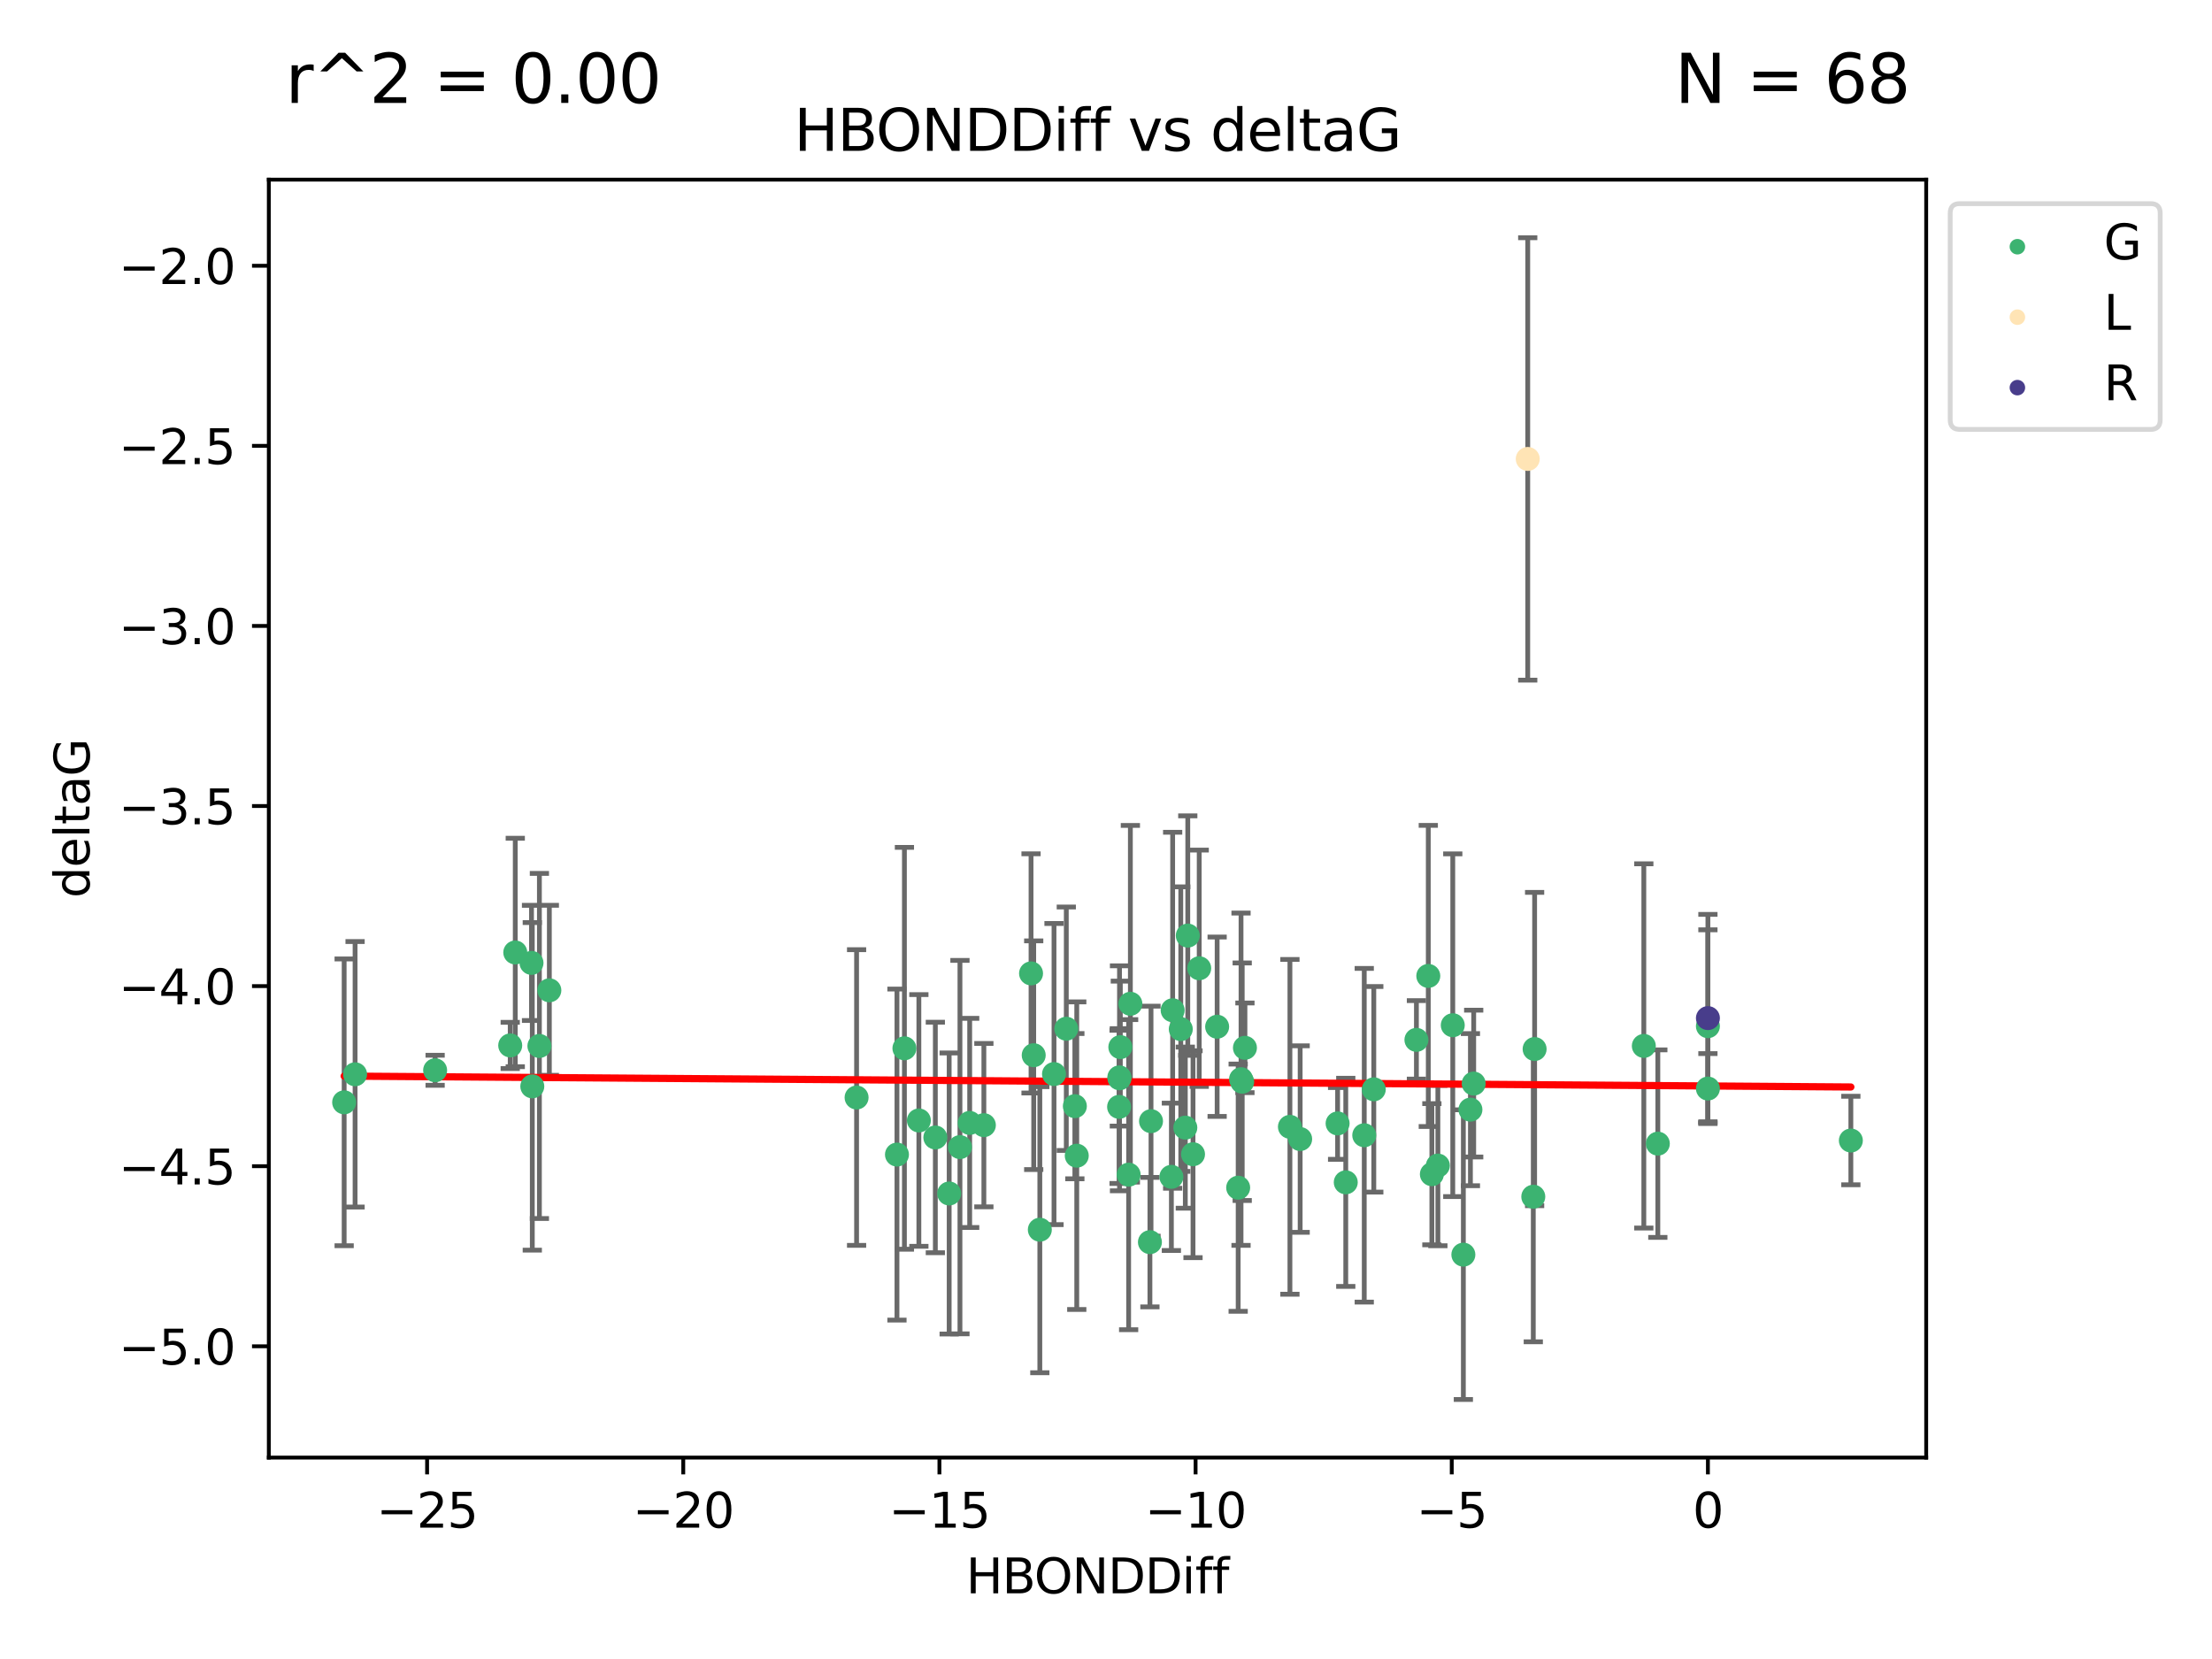 <?xml version="1.0" encoding="utf-8" standalone="no"?>
<!DOCTYPE svg PUBLIC "-//W3C//DTD SVG 1.1//EN"
  "http://www.w3.org/Graphics/SVG/1.1/DTD/svg11.dtd">
<svg xmlns:xlink="http://www.w3.org/1999/xlink" width="460.8pt" height="345.6pt" viewBox="0 0 460.8 345.6" xmlns="http://www.w3.org/2000/svg" version="1.1">
 <defs>
  <style type="text/css">*{stroke-linejoin: round; stroke-linecap: butt}</style>
 </defs>
 <g id="figure_1">
  <g id="patch_1">
   <path d="M 0 345.6 
L 460.8 345.6 
L 460.8 0 
L 0 0 
z
" style="fill: #ffffff"/>
  </g>
  <g id="axes_1">
   <g id="patch_2">
    <path d="M 56 303.64 
L 401.26 303.64 
L 401.26 37.422 
L 56 37.422 
z
" style="fill: #ffffff"/>
   </g>
   <g id="PathCollection_1">
    <defs>
     <path id="mb704297f37" d="M 0 1.118 
C 0.297 1.118 0.581 1 0.791 0.791 
C 1 0.581 1.118 0.297 1.118 0 
C 1.118 -0.297 1 -0.581 0.791 -0.791 
C 0.581 -1 0.297 -1.118 0 -1.118 
C -0.297 -1.118 -0.581 -1 -0.791 -0.791 
C -1 -0.581 -1.118 -0.297 -1.118 0 
C -1.118 0.297 -1 0.581 -0.791 0.791 
C -0.581 1 -0.297 1.118 0 1.118 
z
" style="stroke: #3cb371"/>
    </defs>
    <g clip-path="url(#pb5d6fe8618)">
     <use xlink:href="#mb704297f37" x="355.789" y="226.766" style="fill: #3cb371; stroke: #3cb371"/>
     <use xlink:href="#mb704297f37" x="197.73" y="248.628" style="fill: #3cb371; stroke: #3cb371"/>
     <use xlink:href="#mb704297f37" x="194.849" y="236.957" style="fill: #3cb371; stroke: #3cb371"/>
     <use xlink:href="#mb704297f37" x="385.566" y="237.592" style="fill: #3cb371; stroke: #3cb371"/>
     <use xlink:href="#mb704297f37" x="298.284" y="244.61" style="fill: #3cb371; stroke: #3cb371"/>
     <use xlink:href="#mb704297f37" x="186.854" y="240.519" style="fill: #3cb371; stroke: #3cb371"/>
     <use xlink:href="#mb704297f37" x="73.97" y="223.795" style="fill: #3cb371; stroke: #3cb371"/>
     <use xlink:href="#mb704297f37" x="286.186" y="226.925" style="fill: #3cb371; stroke: #3cb371"/>
     <use xlink:href="#mb704297f37" x="178.442" y="228.633" style="fill: #3cb371; stroke: #3cb371"/>
     <use xlink:href="#mb704297f37" x="106.288" y="217.783" style="fill: #3cb371; stroke: #3cb371"/>
     <use xlink:href="#mb704297f37" x="235.117" y="244.704" style="fill: #3cb371; stroke: #3cb371"/>
     <use xlink:href="#mb704297f37" x="215.341" y="219.822" style="fill: #3cb371; stroke: #3cb371"/>
     <use xlink:href="#mb704297f37" x="112.367" y="217.895" style="fill: #3cb371; stroke: #3cb371"/>
     <use xlink:href="#mb704297f37" x="302.639" y="213.572" style="fill: #3cb371; stroke: #3cb371"/>
     <use xlink:href="#mb704297f37" x="233.128" y="230.583" style="fill: #3cb371; stroke: #3cb371"/>
     <use xlink:href="#mb704297f37" x="202.004" y="233.925" style="fill: #3cb371; stroke: #3cb371"/>
     <use xlink:href="#mb704297f37" x="304.845" y="261.366" style="fill: #3cb371; stroke: #3cb371"/>
     <use xlink:href="#mb704297f37" x="233.18" y="224.434" style="fill: #3cb371; stroke: #3cb371"/>
     <use xlink:href="#mb704297f37" x="239.778" y="233.559" style="fill: #3cb371; stroke: #3cb371"/>
     <use xlink:href="#mb704297f37" x="257.934" y="247.416" style="fill: #3cb371; stroke: #3cb371"/>
     <use xlink:href="#mb704297f37" x="110.887" y="226.308" style="fill: #3cb371; stroke: #3cb371"/>
     <use xlink:href="#mb704297f37" x="258.529" y="224.819" style="fill: #3cb371; stroke: #3cb371"/>
     <use xlink:href="#mb704297f37" x="90.645" y="222.955" style="fill: #3cb371; stroke: #3cb371"/>
     <use xlink:href="#mb704297f37" x="280.347" y="246.302" style="fill: #3cb371; stroke: #3cb371"/>
     <use xlink:href="#mb704297f37" x="71.694" y="229.635" style="fill: #3cb371; stroke: #3cb371"/>
     <use xlink:href="#mb704297f37" x="216.615" y="256.169" style="fill: #3cb371; stroke: #3cb371"/>
     <use xlink:href="#mb704297f37" x="224.309" y="240.752" style="fill: #3cb371; stroke: #3cb371"/>
     <use xlink:href="#mb704297f37" x="199.976" y="238.963" style="fill: #3cb371; stroke: #3cb371"/>
     <use xlink:href="#mb704297f37" x="191.418" y="233.412" style="fill: #3cb371; stroke: #3cb371"/>
     <use xlink:href="#mb704297f37" x="278.648" y="234.031" style="fill: #3cb371; stroke: #3cb371"/>
     <use xlink:href="#mb704297f37" x="299.536" y="242.811" style="fill: #3cb371; stroke: #3cb371"/>
     <use xlink:href="#mb704297f37" x="235.478" y="209.106" style="fill: #3cb371; stroke: #3cb371"/>
     <use xlink:href="#mb704297f37" x="233.385" y="218.131" style="fill: #3cb371; stroke: #3cb371"/>
     <use xlink:href="#mb704297f37" x="204.958" y="234.391" style="fill: #3cb371; stroke: #3cb371"/>
     <use xlink:href="#mb704297f37" x="306.315" y="231.159" style="fill: #3cb371; stroke: #3cb371"/>
     <use xlink:href="#mb704297f37" x="284.199" y="236.494" style="fill: #3cb371; stroke: #3cb371"/>
     <use xlink:href="#mb704297f37" x="258.775" y="225.342" style="fill: #3cb371; stroke: #3cb371"/>
     <use xlink:href="#mb704297f37" x="222.129" y="214.303" style="fill: #3cb371; stroke: #3cb371"/>
     <use xlink:href="#mb704297f37" x="110.723" y="200.591" style="fill: #3cb371; stroke: #3cb371"/>
     <use xlink:href="#mb704297f37" x="248.527" y="240.447" style="fill: #3cb371; stroke: #3cb371"/>
     <use xlink:href="#mb704297f37" x="244.021" y="245.154" style="fill: #3cb371; stroke: #3cb371"/>
     <use xlink:href="#mb704297f37" x="214.785" y="202.778" style="fill: #3cb371; stroke: #3cb371"/>
     <use xlink:href="#mb704297f37" x="270.846" y="237.284" style="fill: #3cb371; stroke: #3cb371"/>
     <use xlink:href="#mb704297f37" x="259.344" y="218.278" style="fill: #3cb371; stroke: #3cb371"/>
     <use xlink:href="#mb704297f37" x="245.978" y="214.383" style="fill: #3cb371; stroke: #3cb371"/>
     <use xlink:href="#mb704297f37" x="233.214" y="224.63" style="fill: #3cb371; stroke: #3cb371"/>
     <use xlink:href="#mb704297f37" x="319.413" y="249.293" style="fill: #3cb371; stroke: #3cb371"/>
     <use xlink:href="#mb704297f37" x="268.714" y="234.741" style="fill: #3cb371; stroke: #3cb371"/>
     <use xlink:href="#mb704297f37" x="114.44" y="206.3" style="fill: #3cb371; stroke: #3cb371"/>
     <use xlink:href="#mb704297f37" x="295.067" y="216.621" style="fill: #3cb371; stroke: #3cb371"/>
     <use xlink:href="#mb704297f37" x="223.912" y="230.433" style="fill: #3cb371; stroke: #3cb371"/>
     <use xlink:href="#mb704297f37" x="246.924" y="234.907" style="fill: #3cb371; stroke: #3cb371"/>
     <use xlink:href="#mb704297f37" x="345.357" y="238.242" style="fill: #3cb371; stroke: #3cb371"/>
     <use xlink:href="#mb704297f37" x="306.998" y="225.731" style="fill: #3cb371; stroke: #3cb371"/>
     <use xlink:href="#mb704297f37" x="219.569" y="223.747" style="fill: #3cb371; stroke: #3cb371"/>
     <use xlink:href="#mb704297f37" x="249.818" y="201.706" style="fill: #3cb371; stroke: #3cb371"/>
     <use xlink:href="#mb704297f37" x="355.789" y="213.774" style="fill: #3cb371; stroke: #3cb371"/>
     <use xlink:href="#mb704297f37" x="253.552" y="213.886" style="fill: #3cb371; stroke: #3cb371"/>
     <use xlink:href="#mb704297f37" x="247.436" y="194.9" style="fill: #3cb371; stroke: #3cb371"/>
     <use xlink:href="#mb704297f37" x="342.438" y="217.886" style="fill: #3cb371; stroke: #3cb371"/>
     <use xlink:href="#mb704297f37" x="107.34" y="198.418" style="fill: #3cb371; stroke: #3cb371"/>
     <use xlink:href="#mb704297f37" x="244.285" y="210.456" style="fill: #3cb371; stroke: #3cb371"/>
     <use xlink:href="#mb704297f37" x="319.689" y="218.532" style="fill: #3cb371; stroke: #3cb371"/>
     <use xlink:href="#mb704297f37" x="188.407" y="218.382" style="fill: #3cb371; stroke: #3cb371"/>
     <use xlink:href="#mb704297f37" x="239.549" y="258.762" style="fill: #3cb371; stroke: #3cb371"/>
     <use xlink:href="#mb704297f37" x="297.539" y="203.303" style="fill: #3cb371; stroke: #3cb371"/>
    </g>
   </g>
   <g id="PathCollection_2">
    <defs>
     <path id="m781f6ff176" d="M 0 1.118 
C 0.297 1.118 0.581 1 0.791 0.791 
C 1 0.581 1.118 0.297 1.118 0 
C 1.118 -0.297 1 -0.581 0.791 -0.791 
C 0.581 -1 0.297 -1.118 0 -1.118 
C -0.297 -1.118 -0.581 -1 -0.791 -0.791 
C -1 -0.581 -1.118 -0.297 -1.118 0 
C -1.118 0.297 -1 0.581 -0.791 0.791 
C -0.581 1 -0.297 1.118 0 1.118 
z
" style="stroke: #ffe4b5"/>
    </defs>
    <g clip-path="url(#pb5d6fe8618)">
     <use xlink:href="#m781f6ff176" x="318.256" y="95.604" style="fill: #ffe4b5; stroke: #ffe4b5"/>
    </g>
   </g>
   <g id="PathCollection_3">
    <defs>
     <path id="m81991b72e1" d="M 0 1.118 
C 0.297 1.118 0.581 1 0.791 0.791 
C 1 0.581 1.118 0.297 1.118 0 
C 1.118 -0.297 1 -0.581 0.791 -0.791 
C 0.581 -1 0.297 -1.118 0 -1.118 
C -0.297 -1.118 -0.581 -1 -0.791 -0.791 
C -1 -0.581 -1.118 -0.297 -1.118 0 
C -1.118 0.297 -1 0.581 -0.791 0.791 
C -0.581 1 -0.297 1.118 0 1.118 
z
" style="stroke: #483d8b"/>
    </defs>
    <g clip-path="url(#pb5d6fe8618)">
     <use xlink:href="#m81991b72e1" x="355.789" y="212.087" style="fill: #483d8b; stroke: #483d8b"/>
    </g>
   </g>
   <g id="matplotlib.axis_1">
    <g id="xtick_1">
     <g id="line2d_1">
      <defs>
       <path id="m3fe8f977a1" d="M 0 0 
L 0 3.5 
" style="stroke: #000000; stroke-width: 0.8"/>
      </defs>
      <g>
       <use xlink:href="#m3fe8f977a1" x="88.972" y="303.64" style="stroke: #000000; stroke-width: 0.8"/>
      </g>
     </g>
     <g id="text_1">
      <!-- −25 -->
      <g transform="translate(78.419 318.238)scale(0.1 -0.1)">
       <defs>
        <path id="DejaVuSans-2212" d="M 678 2272 
L 4684 2272 
L 4684 1741 
L 678 1741 
L 678 2272 
z
" transform="scale(0.016)"/>
        <path id="DejaVuSans-32" d="M 1228 531 
L 3431 531 
L 3431 0 
L 469 0 
L 469 531 
Q 828 903 1448 1529 
Q 2069 2156 2228 2338 
Q 2531 2678 2651 2914 
Q 2772 3150 2772 3378 
Q 2772 3750 2511 3984 
Q 2250 4219 1831 4219 
Q 1534 4219 1204 4116 
Q 875 4013 500 3803 
L 500 4441 
Q 881 4594 1212 4672 
Q 1544 4750 1819 4750 
Q 2544 4750 2975 4387 
Q 3406 4025 3406 3419 
Q 3406 3131 3298 2873 
Q 3191 2616 2906 2266 
Q 2828 2175 2409 1742 
Q 1991 1309 1228 531 
z
" transform="scale(0.016)"/>
        <path id="DejaVuSans-35" d="M 691 4666 
L 3169 4666 
L 3169 4134 
L 1269 4134 
L 1269 2991 
Q 1406 3038 1543 3061 
Q 1681 3084 1819 3084 
Q 2600 3084 3056 2656 
Q 3513 2228 3513 1497 
Q 3513 744 3044 326 
Q 2575 -91 1722 -91 
Q 1428 -91 1123 -41 
Q 819 9 494 109 
L 494 744 
Q 775 591 1075 516 
Q 1375 441 1709 441 
Q 2250 441 2565 725 
Q 2881 1009 2881 1497 
Q 2881 1984 2565 2268 
Q 2250 2553 1709 2553 
Q 1456 2553 1204 2497 
Q 953 2441 691 2322 
L 691 4666 
z
" transform="scale(0.016)"/>
       </defs>
       <use xlink:href="#DejaVuSans-2212"/>
       <use xlink:href="#DejaVuSans-32" x="83.789"/>
       <use xlink:href="#DejaVuSans-35" x="147.412"/>
      </g>
     </g>
    </g>
    <g id="xtick_2">
     <g id="line2d_2">
      <g>
       <use xlink:href="#m3fe8f977a1" x="142.335" y="303.64" style="stroke: #000000; stroke-width: 0.8"/>
      </g>
     </g>
     <g id="text_2">
      <!-- −20 -->
      <g transform="translate(131.783 318.238)scale(0.1 -0.1)">
       <defs>
        <path id="DejaVuSans-30" d="M 2034 4250 
Q 1547 4250 1301 3770 
Q 1056 3291 1056 2328 
Q 1056 1369 1301 889 
Q 1547 409 2034 409 
Q 2525 409 2770 889 
Q 3016 1369 3016 2328 
Q 3016 3291 2770 3770 
Q 2525 4250 2034 4250 
z
M 2034 4750 
Q 2819 4750 3233 4129 
Q 3647 3509 3647 2328 
Q 3647 1150 3233 529 
Q 2819 -91 2034 -91 
Q 1250 -91 836 529 
Q 422 1150 422 2328 
Q 422 3509 836 4129 
Q 1250 4750 2034 4750 
z
" transform="scale(0.016)"/>
       </defs>
       <use xlink:href="#DejaVuSans-2212"/>
       <use xlink:href="#DejaVuSans-32" x="83.789"/>
       <use xlink:href="#DejaVuSans-30" x="147.412"/>
      </g>
     </g>
    </g>
    <g id="xtick_3">
     <g id="line2d_3">
      <g>
       <use xlink:href="#m3fe8f977a1" x="195.699" y="303.64" style="stroke: #000000; stroke-width: 0.8"/>
      </g>
     </g>
     <g id="text_3">
      <!-- −15 -->
      <g transform="translate(185.146 318.238)scale(0.1 -0.1)">
       <defs>
        <path id="DejaVuSans-31" d="M 794 531 
L 1825 531 
L 1825 4091 
L 703 3866 
L 703 4441 
L 1819 4666 
L 2450 4666 
L 2450 531 
L 3481 531 
L 3481 0 
L 794 0 
L 794 531 
z
" transform="scale(0.016)"/>
       </defs>
       <use xlink:href="#DejaVuSans-2212"/>
       <use xlink:href="#DejaVuSans-31" x="83.789"/>
       <use xlink:href="#DejaVuSans-35" x="147.412"/>
      </g>
     </g>
    </g>
    <g id="xtick_4">
     <g id="line2d_4">
      <g>
       <use xlink:href="#m3fe8f977a1" x="249.062" y="303.64" style="stroke: #000000; stroke-width: 0.8"/>
      </g>
     </g>
     <g id="text_4">
      <!-- −10 -->
      <g transform="translate(238.51 318.238)scale(0.1 -0.1)">
       <use xlink:href="#DejaVuSans-2212"/>
       <use xlink:href="#DejaVuSans-31" x="83.789"/>
       <use xlink:href="#DejaVuSans-30" x="147.412"/>
      </g>
     </g>
    </g>
    <g id="xtick_5">
     <g id="line2d_5">
      <g>
       <use xlink:href="#m3fe8f977a1" x="302.426" y="303.64" style="stroke: #000000; stroke-width: 0.8"/>
      </g>
     </g>
     <g id="text_5">
      <!-- −5 -->
      <g transform="translate(295.055 318.238)scale(0.1 -0.1)">
       <use xlink:href="#DejaVuSans-2212"/>
       <use xlink:href="#DejaVuSans-35" x="83.789"/>
      </g>
     </g>
    </g>
    <g id="xtick_6">
     <g id="line2d_6">
      <g>
       <use xlink:href="#m3fe8f977a1" x="355.789" y="303.64" style="stroke: #000000; stroke-width: 0.8"/>
      </g>
     </g>
     <g id="text_6">
      <!-- 0 -->
      <g transform="translate(352.608 318.238)scale(0.1 -0.1)">
       <use xlink:href="#DejaVuSans-30"/>
      </g>
     </g>
    </g>
    <g id="text_7">
     <!-- HBONDDiff -->
     <g transform="translate(201.241 331.917)scale(0.1 -0.1)">
      <defs>
       <path id="DejaVuSans-48" d="M 628 4666 
L 1259 4666 
L 1259 2753 
L 3553 2753 
L 3553 4666 
L 4184 4666 
L 4184 0 
L 3553 0 
L 3553 2222 
L 1259 2222 
L 1259 0 
L 628 0 
L 628 4666 
z
" transform="scale(0.016)"/>
       <path id="DejaVuSans-42" d="M 1259 2228 
L 1259 519 
L 2272 519 
Q 2781 519 3026 730 
Q 3272 941 3272 1375 
Q 3272 1813 3026 2020 
Q 2781 2228 2272 2228 
L 1259 2228 
z
M 1259 4147 
L 1259 2741 
L 2194 2741 
Q 2656 2741 2882 2914 
Q 3109 3088 3109 3444 
Q 3109 3797 2882 3972 
Q 2656 4147 2194 4147 
L 1259 4147 
z
M 628 4666 
L 2241 4666 
Q 2963 4666 3353 4366 
Q 3744 4066 3744 3513 
Q 3744 3084 3544 2831 
Q 3344 2578 2956 2516 
Q 3422 2416 3680 2098 
Q 3938 1781 3938 1306 
Q 3938 681 3513 340 
Q 3088 0 2303 0 
L 628 0 
L 628 4666 
z
" transform="scale(0.016)"/>
       <path id="DejaVuSans-4f" d="M 2522 4238 
Q 1834 4238 1429 3725 
Q 1025 3213 1025 2328 
Q 1025 1447 1429 934 
Q 1834 422 2522 422 
Q 3209 422 3611 934 
Q 4013 1447 4013 2328 
Q 4013 3213 3611 3725 
Q 3209 4238 2522 4238 
z
M 2522 4750 
Q 3503 4750 4090 4092 
Q 4678 3434 4678 2328 
Q 4678 1225 4090 567 
Q 3503 -91 2522 -91 
Q 1538 -91 948 565 
Q 359 1222 359 2328 
Q 359 3434 948 4092 
Q 1538 4750 2522 4750 
z
" transform="scale(0.016)"/>
       <path id="DejaVuSans-4e" d="M 628 4666 
L 1478 4666 
L 3547 763 
L 3547 4666 
L 4159 4666 
L 4159 0 
L 3309 0 
L 1241 3903 
L 1241 0 
L 628 0 
L 628 4666 
z
" transform="scale(0.016)"/>
       <path id="DejaVuSans-44" d="M 1259 4147 
L 1259 519 
L 2022 519 
Q 2988 519 3436 956 
Q 3884 1394 3884 2338 
Q 3884 3275 3436 3711 
Q 2988 4147 2022 4147 
L 1259 4147 
z
M 628 4666 
L 1925 4666 
Q 3281 4666 3915 4102 
Q 4550 3538 4550 2338 
Q 4550 1131 3912 565 
Q 3275 0 1925 0 
L 628 0 
L 628 4666 
z
" transform="scale(0.016)"/>
       <path id="DejaVuSans-69" d="M 603 3500 
L 1178 3500 
L 1178 0 
L 603 0 
L 603 3500 
z
M 603 4863 
L 1178 4863 
L 1178 4134 
L 603 4134 
L 603 4863 
z
" transform="scale(0.016)"/>
       <path id="DejaVuSans-66" d="M 2375 4863 
L 2375 4384 
L 1825 4384 
Q 1516 4384 1395 4259 
Q 1275 4134 1275 3809 
L 1275 3500 
L 2222 3500 
L 2222 3053 
L 1275 3053 
L 1275 0 
L 697 0 
L 697 3053 
L 147 3053 
L 147 3500 
L 697 3500 
L 697 3744 
Q 697 4328 969 4595 
Q 1241 4863 1831 4863 
L 2375 4863 
z
" transform="scale(0.016)"/>
      </defs>
      <use xlink:href="#DejaVuSans-48"/>
      <use xlink:href="#DejaVuSans-42" x="75.195"/>
      <use xlink:href="#DejaVuSans-4f" x="142.049"/>
      <use xlink:href="#DejaVuSans-4e" x="220.76"/>
      <use xlink:href="#DejaVuSans-44" x="295.564"/>
      <use xlink:href="#DejaVuSans-44" x="372.566"/>
      <use xlink:href="#DejaVuSans-69" x="449.568"/>
      <use xlink:href="#DejaVuSans-66" x="477.352"/>
      <use xlink:href="#DejaVuSans-66" x="512.557"/>
     </g>
    </g>
   </g>
   <g id="matplotlib.axis_2">
    <g id="ytick_1">
     <g id="line2d_7">
      <defs>
       <path id="ma96cbedab0" d="M 0 0 
L -3.5 0 
" style="stroke: #000000; stroke-width: 0.8"/>
      </defs>
      <g>
       <use xlink:href="#ma96cbedab0" x="56" y="280.453" style="stroke: #000000; stroke-width: 0.8"/>
      </g>
     </g>
     <g id="text_8">
      <!-- −5.0 -->
      <g transform="translate(24.717 284.252)scale(0.1 -0.1)">
       <defs>
        <path id="DejaVuSans-2e" d="M 684 794 
L 1344 794 
L 1344 0 
L 684 0 
L 684 794 
z
" transform="scale(0.016)"/>
       </defs>
       <use xlink:href="#DejaVuSans-2212"/>
       <use xlink:href="#DejaVuSans-35" x="83.789"/>
       <use xlink:href="#DejaVuSans-2e" x="147.412"/>
       <use xlink:href="#DejaVuSans-30" x="179.199"/>
      </g>
     </g>
    </g>
    <g id="ytick_2">
     <g id="line2d_8">
      <g>
       <use xlink:href="#ma96cbedab0" x="56" y="242.938" style="stroke: #000000; stroke-width: 0.8"/>
      </g>
     </g>
     <g id="text_9">
      <!-- −4.5 -->
      <g transform="translate(24.717 246.737)scale(0.1 -0.1)">
       <defs>
        <path id="DejaVuSans-34" d="M 2419 4116 
L 825 1625 
L 2419 1625 
L 2419 4116 
z
M 2253 4666 
L 3047 4666 
L 3047 1625 
L 3713 1625 
L 3713 1100 
L 3047 1100 
L 3047 0 
L 2419 0 
L 2419 1100 
L 313 1100 
L 313 1709 
L 2253 4666 
z
" transform="scale(0.016)"/>
       </defs>
       <use xlink:href="#DejaVuSans-2212"/>
       <use xlink:href="#DejaVuSans-34" x="83.789"/>
       <use xlink:href="#DejaVuSans-2e" x="147.412"/>
       <use xlink:href="#DejaVuSans-35" x="179.199"/>
      </g>
     </g>
    </g>
    <g id="ytick_3">
     <g id="line2d_9">
      <g>
       <use xlink:href="#ma96cbedab0" x="56" y="205.423" style="stroke: #000000; stroke-width: 0.8"/>
      </g>
     </g>
     <g id="text_10">
      <!-- −4.0 -->
      <g transform="translate(24.717 209.222)scale(0.1 -0.1)">
       <use xlink:href="#DejaVuSans-2212"/>
       <use xlink:href="#DejaVuSans-34" x="83.789"/>
       <use xlink:href="#DejaVuSans-2e" x="147.412"/>
       <use xlink:href="#DejaVuSans-30" x="179.199"/>
      </g>
     </g>
    </g>
    <g id="ytick_4">
     <g id="line2d_10">
      <g>
       <use xlink:href="#ma96cbedab0" x="56" y="167.908" style="stroke: #000000; stroke-width: 0.8"/>
      </g>
     </g>
     <g id="text_11">
      <!-- −3.5 -->
      <g transform="translate(24.717 171.707)scale(0.1 -0.1)">
       <defs>
        <path id="DejaVuSans-33" d="M 2597 2516 
Q 3050 2419 3304 2112 
Q 3559 1806 3559 1356 
Q 3559 666 3084 287 
Q 2609 -91 1734 -91 
Q 1441 -91 1130 -33 
Q 819 25 488 141 
L 488 750 
Q 750 597 1062 519 
Q 1375 441 1716 441 
Q 2309 441 2620 675 
Q 2931 909 2931 1356 
Q 2931 1769 2642 2001 
Q 2353 2234 1838 2234 
L 1294 2234 
L 1294 2753 
L 1863 2753 
Q 2328 2753 2575 2939 
Q 2822 3125 2822 3475 
Q 2822 3834 2567 4026 
Q 2313 4219 1838 4219 
Q 1578 4219 1281 4162 
Q 984 4106 628 3988 
L 628 4550 
Q 988 4650 1302 4700 
Q 1616 4750 1894 4750 
Q 2613 4750 3031 4423 
Q 3450 4097 3450 3541 
Q 3450 3153 3228 2886 
Q 3006 2619 2597 2516 
z
" transform="scale(0.016)"/>
       </defs>
       <use xlink:href="#DejaVuSans-2212"/>
       <use xlink:href="#DejaVuSans-33" x="83.789"/>
       <use xlink:href="#DejaVuSans-2e" x="147.412"/>
       <use xlink:href="#DejaVuSans-35" x="179.199"/>
      </g>
     </g>
    </g>
    <g id="ytick_5">
     <g id="line2d_11">
      <g>
       <use xlink:href="#ma96cbedab0" x="56" y="130.393" style="stroke: #000000; stroke-width: 0.8"/>
      </g>
     </g>
     <g id="text_12">
      <!-- −3.0 -->
      <g transform="translate(24.717 134.192)scale(0.1 -0.1)">
       <use xlink:href="#DejaVuSans-2212"/>
       <use xlink:href="#DejaVuSans-33" x="83.789"/>
       <use xlink:href="#DejaVuSans-2e" x="147.412"/>
       <use xlink:href="#DejaVuSans-30" x="179.199"/>
      </g>
     </g>
    </g>
    <g id="ytick_6">
     <g id="line2d_12">
      <g>
       <use xlink:href="#ma96cbedab0" x="56" y="92.878" style="stroke: #000000; stroke-width: 0.8"/>
      </g>
     </g>
     <g id="text_13">
      <!-- −2.5 -->
      <g transform="translate(24.717 96.677)scale(0.1 -0.1)">
       <use xlink:href="#DejaVuSans-2212"/>
       <use xlink:href="#DejaVuSans-32" x="83.789"/>
       <use xlink:href="#DejaVuSans-2e" x="147.412"/>
       <use xlink:href="#DejaVuSans-35" x="179.199"/>
      </g>
     </g>
    </g>
    <g id="ytick_7">
     <g id="line2d_13">
      <g>
       <use xlink:href="#ma96cbedab0" x="56" y="55.363" style="stroke: #000000; stroke-width: 0.8"/>
      </g>
     </g>
     <g id="text_14">
      <!-- −2.0 -->
      <g transform="translate(24.717 59.162)scale(0.1 -0.1)">
       <use xlink:href="#DejaVuSans-2212"/>
       <use xlink:href="#DejaVuSans-32" x="83.789"/>
       <use xlink:href="#DejaVuSans-2e" x="147.412"/>
       <use xlink:href="#DejaVuSans-30" x="179.199"/>
      </g>
     </g>
    </g>
    <g id="text_15">
     <!-- deltaG -->
     <g transform="translate(18.637 187.069)rotate(-90)scale(0.1 -0.1)">
      <defs>
       <path id="DejaVuSans-64" d="M 2906 2969 
L 2906 4863 
L 3481 4863 
L 3481 0 
L 2906 0 
L 2906 525 
Q 2725 213 2448 61 
Q 2172 -91 1784 -91 
Q 1150 -91 751 415 
Q 353 922 353 1747 
Q 353 2572 751 3078 
Q 1150 3584 1784 3584 
Q 2172 3584 2448 3432 
Q 2725 3281 2906 2969 
z
M 947 1747 
Q 947 1113 1208 752 
Q 1469 391 1925 391 
Q 2381 391 2643 752 
Q 2906 1113 2906 1747 
Q 2906 2381 2643 2742 
Q 2381 3103 1925 3103 
Q 1469 3103 1208 2742 
Q 947 2381 947 1747 
z
" transform="scale(0.016)"/>
       <path id="DejaVuSans-65" d="M 3597 1894 
L 3597 1613 
L 953 1613 
Q 991 1019 1311 708 
Q 1631 397 2203 397 
Q 2534 397 2845 478 
Q 3156 559 3463 722 
L 3463 178 
Q 3153 47 2828 -22 
Q 2503 -91 2169 -91 
Q 1331 -91 842 396 
Q 353 884 353 1716 
Q 353 2575 817 3079 
Q 1281 3584 2069 3584 
Q 2775 3584 3186 3129 
Q 3597 2675 3597 1894 
z
M 3022 2063 
Q 3016 2534 2758 2815 
Q 2500 3097 2075 3097 
Q 1594 3097 1305 2825 
Q 1016 2553 972 2059 
L 3022 2063 
z
" transform="scale(0.016)"/>
       <path id="DejaVuSans-6c" d="M 603 4863 
L 1178 4863 
L 1178 0 
L 603 0 
L 603 4863 
z
" transform="scale(0.016)"/>
       <path id="DejaVuSans-74" d="M 1172 4494 
L 1172 3500 
L 2356 3500 
L 2356 3053 
L 1172 3053 
L 1172 1153 
Q 1172 725 1289 603 
Q 1406 481 1766 481 
L 2356 481 
L 2356 0 
L 1766 0 
Q 1100 0 847 248 
Q 594 497 594 1153 
L 594 3053 
L 172 3053 
L 172 3500 
L 594 3500 
L 594 4494 
L 1172 4494 
z
" transform="scale(0.016)"/>
       <path id="DejaVuSans-61" d="M 2194 1759 
Q 1497 1759 1228 1600 
Q 959 1441 959 1056 
Q 959 750 1161 570 
Q 1363 391 1709 391 
Q 2188 391 2477 730 
Q 2766 1069 2766 1631 
L 2766 1759 
L 2194 1759 
z
M 3341 1997 
L 3341 0 
L 2766 0 
L 2766 531 
Q 2569 213 2275 61 
Q 1981 -91 1556 -91 
Q 1019 -91 701 211 
Q 384 513 384 1019 
Q 384 1609 779 1909 
Q 1175 2209 1959 2209 
L 2766 2209 
L 2766 2266 
Q 2766 2663 2505 2880 
Q 2244 3097 1772 3097 
Q 1472 3097 1187 3025 
Q 903 2953 641 2809 
L 641 3341 
Q 956 3463 1253 3523 
Q 1550 3584 1831 3584 
Q 2591 3584 2966 3190 
Q 3341 2797 3341 1997 
z
" transform="scale(0.016)"/>
       <path id="DejaVuSans-47" d="M 3809 666 
L 3809 1919 
L 2778 1919 
L 2778 2438 
L 4434 2438 
L 4434 434 
Q 4069 175 3628 42 
Q 3188 -91 2688 -91 
Q 1594 -91 976 548 
Q 359 1188 359 2328 
Q 359 3472 976 4111 
Q 1594 4750 2688 4750 
Q 3144 4750 3555 4637 
Q 3966 4525 4313 4306 
L 4313 3634 
Q 3963 3931 3569 4081 
Q 3175 4231 2741 4231 
Q 1884 4231 1454 3753 
Q 1025 3275 1025 2328 
Q 1025 1384 1454 906 
Q 1884 428 2741 428 
Q 3075 428 3337 486 
Q 3600 544 3809 666 
z
" transform="scale(0.016)"/>
      </defs>
      <use xlink:href="#DejaVuSans-64"/>
      <use xlink:href="#DejaVuSans-65" x="63.477"/>
      <use xlink:href="#DejaVuSans-6c" x="125"/>
      <use xlink:href="#DejaVuSans-74" x="152.783"/>
      <use xlink:href="#DejaVuSans-61" x="191.992"/>
      <use xlink:href="#DejaVuSans-47" x="253.271"/>
     </g>
    </g>
   </g>
   <g id="LineCollection_1">
    <path d="M 355.789 234.049 
L 355.789 219.484 
" clip-path="url(#pb5d6fe8618)" style="fill: none; stroke: #696969"/>
    <path d="M 197.73 277.901 
L 197.73 219.354 
" clip-path="url(#pb5d6fe8618)" style="fill: none; stroke: #696969"/>
    <path d="M 194.849 260.969 
L 194.849 212.945 
" clip-path="url(#pb5d6fe8618)" style="fill: none; stroke: #696969"/>
    <path d="M 385.566 246.811 
L 385.566 228.373 
" clip-path="url(#pb5d6fe8618)" style="fill: none; stroke: #696969"/>
    <path d="M 298.284 259.319 
L 298.284 229.9 
" clip-path="url(#pb5d6fe8618)" style="fill: none; stroke: #696969"/>
    <path d="M 186.854 274.995 
L 186.854 206.043 
" clip-path="url(#pb5d6fe8618)" style="fill: none; stroke: #696969"/>
    <path d="M 73.97 251.45 
L 73.97 196.14 
" clip-path="url(#pb5d6fe8618)" style="fill: none; stroke: #696969"/>
    <path d="M 286.186 248.338 
L 286.186 205.512 
" clip-path="url(#pb5d6fe8618)" style="fill: none; stroke: #696969"/>
    <path d="M 178.442 259.431 
L 178.442 197.835 
" clip-path="url(#pb5d6fe8618)" style="fill: none; stroke: #696969"/>
    <path d="M 106.288 222.599 
L 106.288 212.966 
" clip-path="url(#pb5d6fe8618)" style="fill: none; stroke: #696969"/>
    <path d="M 235.117 277.004 
L 235.117 212.405 
" clip-path="url(#pb5d6fe8618)" style="fill: none; stroke: #696969"/>
    <path d="M 215.341 243.642 
L 215.341 196.002 
" clip-path="url(#pb5d6fe8618)" style="fill: none; stroke: #696969"/>
    <path d="M 112.367 253.84 
L 112.367 181.95 
" clip-path="url(#pb5d6fe8618)" style="fill: none; stroke: #696969"/>
    <path d="M 302.639 249.271 
L 302.639 177.874 
" clip-path="url(#pb5d6fe8618)" style="fill: none; stroke: #696969"/>
    <path d="M 233.128 246.535 
L 233.128 214.63 
" clip-path="url(#pb5d6fe8618)" style="fill: none; stroke: #696969"/>
    <path d="M 202.004 255.709 
L 202.004 212.141 
" clip-path="url(#pb5d6fe8618)" style="fill: none; stroke: #696969"/>
    <path d="M 304.845 291.539 
L 304.845 231.192 
" clip-path="url(#pb5d6fe8618)" style="fill: none; stroke: #696969"/>
    <path d="M 233.18 234.581 
L 233.18 214.287 
" clip-path="url(#pb5d6fe8618)" style="fill: none; stroke: #696969"/>
    <path d="M 239.778 257.515 
L 239.778 209.604 
" clip-path="url(#pb5d6fe8618)" style="fill: none; stroke: #696969"/>
    <path d="M 257.934 273.168 
L 257.934 221.664 
" clip-path="url(#pb5d6fe8618)" style="fill: none; stroke: #696969"/>
    <path d="M 110.887 260.423 
L 110.887 192.193 
" clip-path="url(#pb5d6fe8618)" style="fill: none; stroke: #696969"/>
    <path d="M 258.529 259.434 
L 258.529 190.205 
" clip-path="url(#pb5d6fe8618)" style="fill: none; stroke: #696969"/>
    <path d="M 90.645 226.085 
L 90.645 219.824 
" clip-path="url(#pb5d6fe8618)" style="fill: none; stroke: #696969"/>
    <path d="M 280.347 267.987 
L 280.347 224.618 
" clip-path="url(#pb5d6fe8618)" style="fill: none; stroke: #696969"/>
    <path d="M 71.694 259.503 
L 71.694 199.767 
" clip-path="url(#pb5d6fe8618)" style="fill: none; stroke: #696969"/>
    <path d="M 216.615 285.965 
L 216.615 226.374 
" clip-path="url(#pb5d6fe8618)" style="fill: none; stroke: #696969"/>
    <path d="M 224.309 272.791 
L 224.309 208.713 
" clip-path="url(#pb5d6fe8618)" style="fill: none; stroke: #696969"/>
    <path d="M 199.976 277.86 
L 199.976 200.066 
" clip-path="url(#pb5d6fe8618)" style="fill: none; stroke: #696969"/>
    <path d="M 191.418 259.628 
L 191.418 207.197 
" clip-path="url(#pb5d6fe8618)" style="fill: none; stroke: #696969"/>
    <path d="M 278.648 241.508 
L 278.648 226.554 
" clip-path="url(#pb5d6fe8618)" style="fill: none; stroke: #696969"/>
    <path d="M 299.536 259.51 
L 299.536 226.112 
" clip-path="url(#pb5d6fe8618)" style="fill: none; stroke: #696969"/>
    <path d="M 235.478 246.26 
L 235.478 171.951 
" clip-path="url(#pb5d6fe8618)" style="fill: none; stroke: #696969"/>
    <path d="M 233.385 231.876 
L 233.385 204.386 
" clip-path="url(#pb5d6fe8618)" style="fill: none; stroke: #696969"/>
    <path d="M 204.958 251.409 
L 204.958 217.372 
" clip-path="url(#pb5d6fe8618)" style="fill: none; stroke: #696969"/>
    <path d="M 306.315 247.005 
L 306.315 215.314 
" clip-path="url(#pb5d6fe8618)" style="fill: none; stroke: #696969"/>
    <path d="M 284.199 271.251 
L 284.199 201.736 
" clip-path="url(#pb5d6fe8618)" style="fill: none; stroke: #696969"/>
    <path d="M 258.775 250.084 
L 258.775 200.6 
" clip-path="url(#pb5d6fe8618)" style="fill: none; stroke: #696969"/>
    <path d="M 222.129 239.66 
L 222.129 188.945 
" clip-path="url(#pb5d6fe8618)" style="fill: none; stroke: #696969"/>
    <path d="M 110.723 212.586 
L 110.723 188.596 
" clip-path="url(#pb5d6fe8618)" style="fill: none; stroke: #696969"/>
    <path d="M 248.527 261.993 
L 248.527 218.9 
" clip-path="url(#pb5d6fe8618)" style="fill: none; stroke: #696969"/>
    <path d="M 244.021 260.501 
L 244.021 229.807 
" clip-path="url(#pb5d6fe8618)" style="fill: none; stroke: #696969"/>
    <path d="M 214.785 227.691 
L 214.785 177.865 
" clip-path="url(#pb5d6fe8618)" style="fill: none; stroke: #696969"/>
    <path d="M 270.846 256.711 
L 270.846 217.857 
" clip-path="url(#pb5d6fe8618)" style="fill: none; stroke: #696969"/>
    <path d="M 259.344 227.62 
L 259.344 208.936 
" clip-path="url(#pb5d6fe8618)" style="fill: none; stroke: #696969"/>
    <path d="M 245.978 244.02 
L 245.978 184.745 
" clip-path="url(#pb5d6fe8618)" style="fill: none; stroke: #696969"/>
    <path d="M 233.214 248.061 
L 233.214 201.2 
" clip-path="url(#pb5d6fe8618)" style="fill: none; stroke: #696969"/>
    <path d="M 319.413 279.522 
L 319.413 219.064 
" clip-path="url(#pb5d6fe8618)" style="fill: none; stroke: #696969"/>
    <path d="M 268.714 269.609 
L 268.714 199.873 
" clip-path="url(#pb5d6fe8618)" style="fill: none; stroke: #696969"/>
    <path d="M 114.44 224.01 
L 114.44 188.591 
" clip-path="url(#pb5d6fe8618)" style="fill: none; stroke: #696969"/>
    <path d="M 295.067 224.795 
L 295.067 208.447 
" clip-path="url(#pb5d6fe8618)" style="fill: none; stroke: #696969"/>
    <path d="M 223.912 245.562 
L 223.912 215.303 
" clip-path="url(#pb5d6fe8618)" style="fill: none; stroke: #696969"/>
    <path d="M 246.924 251.687 
L 246.924 218.126 
" clip-path="url(#pb5d6fe8618)" style="fill: none; stroke: #696969"/>
    <path d="M 345.357 257.773 
L 345.357 218.71 
" clip-path="url(#pb5d6fe8618)" style="fill: none; stroke: #696969"/>
    <path d="M 306.998 241.023 
L 306.998 210.439 
" clip-path="url(#pb5d6fe8618)" style="fill: none; stroke: #696969"/>
    <path d="M 219.569 255.111 
L 219.569 192.382 
" clip-path="url(#pb5d6fe8618)" style="fill: none; stroke: #696969"/>
    <path d="M 249.818 226.321 
L 249.818 177.09 
" clip-path="url(#pb5d6fe8618)" style="fill: none; stroke: #696969"/>
    <path d="M 355.789 233.853 
L 355.789 193.695 
" clip-path="url(#pb5d6fe8618)" style="fill: none; stroke: #696969"/>
    <path d="M 253.552 232.567 
L 253.552 195.205 
" clip-path="url(#pb5d6fe8618)" style="fill: none; stroke: #696969"/>
    <path d="M 247.436 219.847 
L 247.436 169.954 
" clip-path="url(#pb5d6fe8618)" style="fill: none; stroke: #696969"/>
    <path d="M 342.438 255.825 
L 342.438 179.947 
" clip-path="url(#pb5d6fe8618)" style="fill: none; stroke: #696969"/>
    <path d="M 107.34 222.211 
L 107.34 174.625 
" clip-path="url(#pb5d6fe8618)" style="fill: none; stroke: #696969"/>
    <path d="M 244.285 247.534 
L 244.285 173.378 
" clip-path="url(#pb5d6fe8618)" style="fill: none; stroke: #696969"/>
    <path d="M 319.689 251.168 
L 319.689 185.897 
" clip-path="url(#pb5d6fe8618)" style="fill: none; stroke: #696969"/>
    <path d="M 188.407 260.237 
L 188.407 176.527 
" clip-path="url(#pb5d6fe8618)" style="fill: none; stroke: #696969"/>
    <path d="M 239.549 272.25 
L 239.549 245.274 
" clip-path="url(#pb5d6fe8618)" style="fill: none; stroke: #696969"/>
    <path d="M 297.539 234.667 
L 297.539 171.939 
" clip-path="url(#pb5d6fe8618)" style="fill: none; stroke: #696969"/>
   </g>
   <g id="line2d_14">
    <defs>
     <path id="mce2232db89" d="M 2 0 
L -2 -0 
" style="stroke: #696969"/>
    </defs>
    <g clip-path="url(#pb5d6fe8618)">
     <use xlink:href="#mce2232db89" x="355.789" y="234.049" style="fill: #696969; stroke: #696969"/>
     <use xlink:href="#mce2232db89" x="197.73" y="277.901" style="fill: #696969; stroke: #696969"/>
     <use xlink:href="#mce2232db89" x="194.849" y="260.969" style="fill: #696969; stroke: #696969"/>
     <use xlink:href="#mce2232db89" x="385.566" y="246.811" style="fill: #696969; stroke: #696969"/>
     <use xlink:href="#mce2232db89" x="298.284" y="259.319" style="fill: #696969; stroke: #696969"/>
     <use xlink:href="#mce2232db89" x="186.854" y="274.995" style="fill: #696969; stroke: #696969"/>
     <use xlink:href="#mce2232db89" x="73.97" y="251.45" style="fill: #696969; stroke: #696969"/>
     <use xlink:href="#mce2232db89" x="286.186" y="248.338" style="fill: #696969; stroke: #696969"/>
     <use xlink:href="#mce2232db89" x="178.442" y="259.431" style="fill: #696969; stroke: #696969"/>
     <use xlink:href="#mce2232db89" x="106.288" y="222.599" style="fill: #696969; stroke: #696969"/>
     <use xlink:href="#mce2232db89" x="235.117" y="277.004" style="fill: #696969; stroke: #696969"/>
     <use xlink:href="#mce2232db89" x="215.341" y="243.642" style="fill: #696969; stroke: #696969"/>
     <use xlink:href="#mce2232db89" x="112.367" y="253.84" style="fill: #696969; stroke: #696969"/>
     <use xlink:href="#mce2232db89" x="302.639" y="249.271" style="fill: #696969; stroke: #696969"/>
     <use xlink:href="#mce2232db89" x="233.128" y="246.535" style="fill: #696969; stroke: #696969"/>
     <use xlink:href="#mce2232db89" x="202.004" y="255.709" style="fill: #696969; stroke: #696969"/>
     <use xlink:href="#mce2232db89" x="304.845" y="291.539" style="fill: #696969; stroke: #696969"/>
     <use xlink:href="#mce2232db89" x="233.18" y="234.581" style="fill: #696969; stroke: #696969"/>
     <use xlink:href="#mce2232db89" x="239.778" y="257.515" style="fill: #696969; stroke: #696969"/>
     <use xlink:href="#mce2232db89" x="257.934" y="273.168" style="fill: #696969; stroke: #696969"/>
     <use xlink:href="#mce2232db89" x="110.887" y="260.423" style="fill: #696969; stroke: #696969"/>
     <use xlink:href="#mce2232db89" x="258.529" y="259.434" style="fill: #696969; stroke: #696969"/>
     <use xlink:href="#mce2232db89" x="90.645" y="226.085" style="fill: #696969; stroke: #696969"/>
     <use xlink:href="#mce2232db89" x="280.347" y="267.987" style="fill: #696969; stroke: #696969"/>
     <use xlink:href="#mce2232db89" x="71.694" y="259.503" style="fill: #696969; stroke: #696969"/>
     <use xlink:href="#mce2232db89" x="216.615" y="285.965" style="fill: #696969; stroke: #696969"/>
     <use xlink:href="#mce2232db89" x="224.309" y="272.791" style="fill: #696969; stroke: #696969"/>
     <use xlink:href="#mce2232db89" x="199.976" y="277.86" style="fill: #696969; stroke: #696969"/>
     <use xlink:href="#mce2232db89" x="191.418" y="259.628" style="fill: #696969; stroke: #696969"/>
     <use xlink:href="#mce2232db89" x="278.648" y="241.508" style="fill: #696969; stroke: #696969"/>
     <use xlink:href="#mce2232db89" x="299.536" y="259.51" style="fill: #696969; stroke: #696969"/>
     <use xlink:href="#mce2232db89" x="235.478" y="246.26" style="fill: #696969; stroke: #696969"/>
     <use xlink:href="#mce2232db89" x="233.385" y="231.876" style="fill: #696969; stroke: #696969"/>
     <use xlink:href="#mce2232db89" x="204.958" y="251.409" style="fill: #696969; stroke: #696969"/>
     <use xlink:href="#mce2232db89" x="306.315" y="247.005" style="fill: #696969; stroke: #696969"/>
     <use xlink:href="#mce2232db89" x="284.199" y="271.251" style="fill: #696969; stroke: #696969"/>
     <use xlink:href="#mce2232db89" x="258.775" y="250.084" style="fill: #696969; stroke: #696969"/>
     <use xlink:href="#mce2232db89" x="222.129" y="239.66" style="fill: #696969; stroke: #696969"/>
     <use xlink:href="#mce2232db89" x="110.723" y="212.586" style="fill: #696969; stroke: #696969"/>
     <use xlink:href="#mce2232db89" x="248.527" y="261.993" style="fill: #696969; stroke: #696969"/>
     <use xlink:href="#mce2232db89" x="244.021" y="260.501" style="fill: #696969; stroke: #696969"/>
     <use xlink:href="#mce2232db89" x="214.785" y="227.691" style="fill: #696969; stroke: #696969"/>
     <use xlink:href="#mce2232db89" x="270.846" y="256.711" style="fill: #696969; stroke: #696969"/>
     <use xlink:href="#mce2232db89" x="259.344" y="227.62" style="fill: #696969; stroke: #696969"/>
     <use xlink:href="#mce2232db89" x="245.978" y="244.02" style="fill: #696969; stroke: #696969"/>
     <use xlink:href="#mce2232db89" x="233.214" y="248.061" style="fill: #696969; stroke: #696969"/>
     <use xlink:href="#mce2232db89" x="319.413" y="279.522" style="fill: #696969; stroke: #696969"/>
     <use xlink:href="#mce2232db89" x="268.714" y="269.609" style="fill: #696969; stroke: #696969"/>
     <use xlink:href="#mce2232db89" x="114.44" y="224.01" style="fill: #696969; stroke: #696969"/>
     <use xlink:href="#mce2232db89" x="295.067" y="224.795" style="fill: #696969; stroke: #696969"/>
     <use xlink:href="#mce2232db89" x="223.912" y="245.562" style="fill: #696969; stroke: #696969"/>
     <use xlink:href="#mce2232db89" x="246.924" y="251.687" style="fill: #696969; stroke: #696969"/>
     <use xlink:href="#mce2232db89" x="345.357" y="257.773" style="fill: #696969; stroke: #696969"/>
     <use xlink:href="#mce2232db89" x="306.998" y="241.023" style="fill: #696969; stroke: #696969"/>
     <use xlink:href="#mce2232db89" x="219.569" y="255.111" style="fill: #696969; stroke: #696969"/>
     <use xlink:href="#mce2232db89" x="249.818" y="226.321" style="fill: #696969; stroke: #696969"/>
     <use xlink:href="#mce2232db89" x="355.789" y="233.853" style="fill: #696969; stroke: #696969"/>
     <use xlink:href="#mce2232db89" x="253.552" y="232.567" style="fill: #696969; stroke: #696969"/>
     <use xlink:href="#mce2232db89" x="247.436" y="219.847" style="fill: #696969; stroke: #696969"/>
     <use xlink:href="#mce2232db89" x="342.438" y="255.825" style="fill: #696969; stroke: #696969"/>
     <use xlink:href="#mce2232db89" x="107.34" y="222.211" style="fill: #696969; stroke: #696969"/>
     <use xlink:href="#mce2232db89" x="244.285" y="247.534" style="fill: #696969; stroke: #696969"/>
     <use xlink:href="#mce2232db89" x="319.689" y="251.168" style="fill: #696969; stroke: #696969"/>
     <use xlink:href="#mce2232db89" x="188.407" y="260.237" style="fill: #696969; stroke: #696969"/>
     <use xlink:href="#mce2232db89" x="239.549" y="272.25" style="fill: #696969; stroke: #696969"/>
     <use xlink:href="#mce2232db89" x="297.539" y="234.667" style="fill: #696969; stroke: #696969"/>
    </g>
   </g>
   <g id="line2d_15">
    <g clip-path="url(#pb5d6fe8618)">
     <use xlink:href="#mce2232db89" x="355.789" y="219.484" style="fill: #696969; stroke: #696969"/>
     <use xlink:href="#mce2232db89" x="197.73" y="219.354" style="fill: #696969; stroke: #696969"/>
     <use xlink:href="#mce2232db89" x="194.849" y="212.945" style="fill: #696969; stroke: #696969"/>
     <use xlink:href="#mce2232db89" x="385.566" y="228.373" style="fill: #696969; stroke: #696969"/>
     <use xlink:href="#mce2232db89" x="298.284" y="229.9" style="fill: #696969; stroke: #696969"/>
     <use xlink:href="#mce2232db89" x="186.854" y="206.043" style="fill: #696969; stroke: #696969"/>
     <use xlink:href="#mce2232db89" x="73.97" y="196.14" style="fill: #696969; stroke: #696969"/>
     <use xlink:href="#mce2232db89" x="286.186" y="205.512" style="fill: #696969; stroke: #696969"/>
     <use xlink:href="#mce2232db89" x="178.442" y="197.835" style="fill: #696969; stroke: #696969"/>
     <use xlink:href="#mce2232db89" x="106.288" y="212.966" style="fill: #696969; stroke: #696969"/>
     <use xlink:href="#mce2232db89" x="235.117" y="212.405" style="fill: #696969; stroke: #696969"/>
     <use xlink:href="#mce2232db89" x="215.341" y="196.002" style="fill: #696969; stroke: #696969"/>
     <use xlink:href="#mce2232db89" x="112.367" y="181.95" style="fill: #696969; stroke: #696969"/>
     <use xlink:href="#mce2232db89" x="302.639" y="177.874" style="fill: #696969; stroke: #696969"/>
     <use xlink:href="#mce2232db89" x="233.128" y="214.63" style="fill: #696969; stroke: #696969"/>
     <use xlink:href="#mce2232db89" x="202.004" y="212.141" style="fill: #696969; stroke: #696969"/>
     <use xlink:href="#mce2232db89" x="304.845" y="231.192" style="fill: #696969; stroke: #696969"/>
     <use xlink:href="#mce2232db89" x="233.18" y="214.287" style="fill: #696969; stroke: #696969"/>
     <use xlink:href="#mce2232db89" x="239.778" y="209.604" style="fill: #696969; stroke: #696969"/>
     <use xlink:href="#mce2232db89" x="257.934" y="221.664" style="fill: #696969; stroke: #696969"/>
     <use xlink:href="#mce2232db89" x="110.887" y="192.193" style="fill: #696969; stroke: #696969"/>
     <use xlink:href="#mce2232db89" x="258.529" y="190.205" style="fill: #696969; stroke: #696969"/>
     <use xlink:href="#mce2232db89" x="90.645" y="219.824" style="fill: #696969; stroke: #696969"/>
     <use xlink:href="#mce2232db89" x="280.347" y="224.618" style="fill: #696969; stroke: #696969"/>
     <use xlink:href="#mce2232db89" x="71.694" y="199.767" style="fill: #696969; stroke: #696969"/>
     <use xlink:href="#mce2232db89" x="216.615" y="226.374" style="fill: #696969; stroke: #696969"/>
     <use xlink:href="#mce2232db89" x="224.309" y="208.713" style="fill: #696969; stroke: #696969"/>
     <use xlink:href="#mce2232db89" x="199.976" y="200.066" style="fill: #696969; stroke: #696969"/>
     <use xlink:href="#mce2232db89" x="191.418" y="207.197" style="fill: #696969; stroke: #696969"/>
     <use xlink:href="#mce2232db89" x="278.648" y="226.554" style="fill: #696969; stroke: #696969"/>
     <use xlink:href="#mce2232db89" x="299.536" y="226.112" style="fill: #696969; stroke: #696969"/>
     <use xlink:href="#mce2232db89" x="235.478" y="171.951" style="fill: #696969; stroke: #696969"/>
     <use xlink:href="#mce2232db89" x="233.385" y="204.386" style="fill: #696969; stroke: #696969"/>
     <use xlink:href="#mce2232db89" x="204.958" y="217.372" style="fill: #696969; stroke: #696969"/>
     <use xlink:href="#mce2232db89" x="306.315" y="215.314" style="fill: #696969; stroke: #696969"/>
     <use xlink:href="#mce2232db89" x="284.199" y="201.736" style="fill: #696969; stroke: #696969"/>
     <use xlink:href="#mce2232db89" x="258.775" y="200.6" style="fill: #696969; stroke: #696969"/>
     <use xlink:href="#mce2232db89" x="222.129" y="188.945" style="fill: #696969; stroke: #696969"/>
     <use xlink:href="#mce2232db89" x="110.723" y="188.596" style="fill: #696969; stroke: #696969"/>
     <use xlink:href="#mce2232db89" x="248.527" y="218.9" style="fill: #696969; stroke: #696969"/>
     <use xlink:href="#mce2232db89" x="244.021" y="229.807" style="fill: #696969; stroke: #696969"/>
     <use xlink:href="#mce2232db89" x="214.785" y="177.865" style="fill: #696969; stroke: #696969"/>
     <use xlink:href="#mce2232db89" x="270.846" y="217.857" style="fill: #696969; stroke: #696969"/>
     <use xlink:href="#mce2232db89" x="259.344" y="208.936" style="fill: #696969; stroke: #696969"/>
     <use xlink:href="#mce2232db89" x="245.978" y="184.745" style="fill: #696969; stroke: #696969"/>
     <use xlink:href="#mce2232db89" x="233.214" y="201.2" style="fill: #696969; stroke: #696969"/>
     <use xlink:href="#mce2232db89" x="319.413" y="219.064" style="fill: #696969; stroke: #696969"/>
     <use xlink:href="#mce2232db89" x="268.714" y="199.873" style="fill: #696969; stroke: #696969"/>
     <use xlink:href="#mce2232db89" x="114.44" y="188.591" style="fill: #696969; stroke: #696969"/>
     <use xlink:href="#mce2232db89" x="295.067" y="208.447" style="fill: #696969; stroke: #696969"/>
     <use xlink:href="#mce2232db89" x="223.912" y="215.303" style="fill: #696969; stroke: #696969"/>
     <use xlink:href="#mce2232db89" x="246.924" y="218.126" style="fill: #696969; stroke: #696969"/>
     <use xlink:href="#mce2232db89" x="345.357" y="218.71" style="fill: #696969; stroke: #696969"/>
     <use xlink:href="#mce2232db89" x="306.998" y="210.439" style="fill: #696969; stroke: #696969"/>
     <use xlink:href="#mce2232db89" x="219.569" y="192.382" style="fill: #696969; stroke: #696969"/>
     <use xlink:href="#mce2232db89" x="249.818" y="177.09" style="fill: #696969; stroke: #696969"/>
     <use xlink:href="#mce2232db89" x="355.789" y="193.695" style="fill: #696969; stroke: #696969"/>
     <use xlink:href="#mce2232db89" x="253.552" y="195.205" style="fill: #696969; stroke: #696969"/>
     <use xlink:href="#mce2232db89" x="247.436" y="169.954" style="fill: #696969; stroke: #696969"/>
     <use xlink:href="#mce2232db89" x="342.438" y="179.947" style="fill: #696969; stroke: #696969"/>
     <use xlink:href="#mce2232db89" x="107.34" y="174.625" style="fill: #696969; stroke: #696969"/>
     <use xlink:href="#mce2232db89" x="244.285" y="173.378" style="fill: #696969; stroke: #696969"/>
     <use xlink:href="#mce2232db89" x="319.689" y="185.897" style="fill: #696969; stroke: #696969"/>
     <use xlink:href="#mce2232db89" x="188.407" y="176.527" style="fill: #696969; stroke: #696969"/>
     <use xlink:href="#mce2232db89" x="239.549" y="245.274" style="fill: #696969; stroke: #696969"/>
     <use xlink:href="#mce2232db89" x="297.539" y="171.939" style="fill: #696969; stroke: #696969"/>
    </g>
   </g>
   <g id="LineCollection_2">
    <path d="M 318.256 141.686 
L 318.256 49.523 
" clip-path="url(#pb5d6fe8618)" style="fill: none; stroke: #696969"/>
   </g>
   <g id="line2d_16">
    <g clip-path="url(#pb5d6fe8618)">
     <use xlink:href="#mce2232db89" x="318.256" y="141.686" style="fill: #696969; stroke: #696969"/>
    </g>
   </g>
   <g id="line2d_17">
    <g clip-path="url(#pb5d6fe8618)">
     <use xlink:href="#mce2232db89" x="318.256" y="49.523" style="fill: #696969; stroke: #696969"/>
    </g>
   </g>
   <g id="LineCollection_3">
    <path d="M 355.789 233.69 
L 355.789 190.484 
" clip-path="url(#pb5d6fe8618)" style="fill: none; stroke: #696969"/>
   </g>
   <g id="line2d_18">
    <g clip-path="url(#pb5d6fe8618)">
     <use xlink:href="#mce2232db89" x="355.789" y="233.69" style="fill: #696969; stroke: #696969"/>
    </g>
   </g>
   <g id="line2d_19">
    <g clip-path="url(#pb5d6fe8618)">
     <use xlink:href="#mce2232db89" x="355.789" y="190.484" style="fill: #696969; stroke: #696969"/>
    </g>
   </g>
   <g id="line2d_20">
    <path d="M 355.789 226.224 
L 197.73 225.081 
L 194.849 225.06 
L 385.566 226.44 
L 298.284 225.808 
L 186.854 225.002 
L 73.97 224.186 
L 286.186 225.721 
L 178.442 224.941 
L 106.288 224.419 
L 235.117 225.351 
L 215.341 225.208 
L 112.367 224.463 
L 302.639 225.84 
L 233.128 225.337 
L 202.004 225.112 
L 304.845 225.856 
L 233.18 225.337 
L 239.778 225.385 
L 257.934 225.516 
L 110.887 224.453 
L 258.529 225.521 
L 90.645 224.306 
L 280.347 225.678 
L 71.694 224.169 
L 216.615 225.217 
L 224.309 225.273 
L 199.976 225.097 
L 191.418 225.035 
L 278.648 225.666 
L 299.536 225.817 
L 235.478 225.354 
L 233.385 225.339 
L 204.958 225.133 
L 306.315 225.866 
L 284.199 225.706 
L 258.775 225.522 
L 222.129 225.257 
L 110.723 224.451 
L 248.527 225.448 
L 244.021 225.416 
L 214.785 225.204 
L 270.846 225.61 
L 259.344 225.527 
L 245.978 225.43 
L 233.214 225.337 
L 319.413 225.961 
L 268.714 225.594 
L 114.44 224.478 
L 295.067 225.785 
L 223.912 225.27 
L 246.924 225.437 
L 345.357 226.149 
L 306.998 225.871 
L 318.256 225.953 
L 219.569 225.239 
L 249.818 225.458 
L 355.789 226.224 
L 253.552 225.485 
L 247.436 225.44 
L 342.438 226.128 
L 107.34 224.427 
L 244.285 225.418 
L 319.689 225.963 
L 188.407 225.013 
L 239.549 225.383 
L 297.539 225.803 
L 355.789 226.224 
" clip-path="url(#pb5d6fe8618)" style="fill: none; stroke: #ff0000; stroke-width: 1.5; stroke-linecap: square"/>
   </g>
   <g id="line2d_21">
    <defs>
     <path id="m05d5774d32" d="M 0 2 
C 0.53 2 1.039 1.789 1.414 1.414 
C 1.789 1.039 2 0.53 2 0 
C 2 -0.53 1.789 -1.039 1.414 -1.414 
C 1.039 -1.789 0.53 -2 0 -2 
C -0.53 -2 -1.039 -1.789 -1.414 -1.414 
C -1.789 -1.039 -2 -0.53 -2 0 
C -2 0.53 -1.789 1.039 -1.414 1.414 
C -1.039 1.789 -0.53 2 0 2 
z
" style="stroke: #3cb371"/>
    </defs>
    <g clip-path="url(#pb5d6fe8618)">
     <use xlink:href="#m05d5774d32" x="355.789" y="226.766" style="fill: #3cb371; stroke: #3cb371"/>
     <use xlink:href="#m05d5774d32" x="197.73" y="248.628" style="fill: #3cb371; stroke: #3cb371"/>
     <use xlink:href="#m05d5774d32" x="194.849" y="236.957" style="fill: #3cb371; stroke: #3cb371"/>
     <use xlink:href="#m05d5774d32" x="385.566" y="237.592" style="fill: #3cb371; stroke: #3cb371"/>
     <use xlink:href="#m05d5774d32" x="298.284" y="244.61" style="fill: #3cb371; stroke: #3cb371"/>
     <use xlink:href="#m05d5774d32" x="186.854" y="240.519" style="fill: #3cb371; stroke: #3cb371"/>
     <use xlink:href="#m05d5774d32" x="73.97" y="223.795" style="fill: #3cb371; stroke: #3cb371"/>
     <use xlink:href="#m05d5774d32" x="286.186" y="226.925" style="fill: #3cb371; stroke: #3cb371"/>
     <use xlink:href="#m05d5774d32" x="178.442" y="228.633" style="fill: #3cb371; stroke: #3cb371"/>
     <use xlink:href="#m05d5774d32" x="106.288" y="217.783" style="fill: #3cb371; stroke: #3cb371"/>
     <use xlink:href="#m05d5774d32" x="235.117" y="244.704" style="fill: #3cb371; stroke: #3cb371"/>
     <use xlink:href="#m05d5774d32" x="215.341" y="219.822" style="fill: #3cb371; stroke: #3cb371"/>
     <use xlink:href="#m05d5774d32" x="112.367" y="217.895" style="fill: #3cb371; stroke: #3cb371"/>
     <use xlink:href="#m05d5774d32" x="302.639" y="213.572" style="fill: #3cb371; stroke: #3cb371"/>
     <use xlink:href="#m05d5774d32" x="233.128" y="230.583" style="fill: #3cb371; stroke: #3cb371"/>
     <use xlink:href="#m05d5774d32" x="202.004" y="233.925" style="fill: #3cb371; stroke: #3cb371"/>
     <use xlink:href="#m05d5774d32" x="304.845" y="261.366" style="fill: #3cb371; stroke: #3cb371"/>
     <use xlink:href="#m05d5774d32" x="233.18" y="224.434" style="fill: #3cb371; stroke: #3cb371"/>
     <use xlink:href="#m05d5774d32" x="239.778" y="233.559" style="fill: #3cb371; stroke: #3cb371"/>
     <use xlink:href="#m05d5774d32" x="257.934" y="247.416" style="fill: #3cb371; stroke: #3cb371"/>
     <use xlink:href="#m05d5774d32" x="110.887" y="226.308" style="fill: #3cb371; stroke: #3cb371"/>
     <use xlink:href="#m05d5774d32" x="258.529" y="224.819" style="fill: #3cb371; stroke: #3cb371"/>
     <use xlink:href="#m05d5774d32" x="90.645" y="222.955" style="fill: #3cb371; stroke: #3cb371"/>
     <use xlink:href="#m05d5774d32" x="280.347" y="246.302" style="fill: #3cb371; stroke: #3cb371"/>
     <use xlink:href="#m05d5774d32" x="71.694" y="229.635" style="fill: #3cb371; stroke: #3cb371"/>
     <use xlink:href="#m05d5774d32" x="216.615" y="256.169" style="fill: #3cb371; stroke: #3cb371"/>
     <use xlink:href="#m05d5774d32" x="224.309" y="240.752" style="fill: #3cb371; stroke: #3cb371"/>
     <use xlink:href="#m05d5774d32" x="199.976" y="238.963" style="fill: #3cb371; stroke: #3cb371"/>
     <use xlink:href="#m05d5774d32" x="191.418" y="233.412" style="fill: #3cb371; stroke: #3cb371"/>
     <use xlink:href="#m05d5774d32" x="278.648" y="234.031" style="fill: #3cb371; stroke: #3cb371"/>
     <use xlink:href="#m05d5774d32" x="299.536" y="242.811" style="fill: #3cb371; stroke: #3cb371"/>
     <use xlink:href="#m05d5774d32" x="235.478" y="209.106" style="fill: #3cb371; stroke: #3cb371"/>
     <use xlink:href="#m05d5774d32" x="233.385" y="218.131" style="fill: #3cb371; stroke: #3cb371"/>
     <use xlink:href="#m05d5774d32" x="204.958" y="234.391" style="fill: #3cb371; stroke: #3cb371"/>
     <use xlink:href="#m05d5774d32" x="306.315" y="231.159" style="fill: #3cb371; stroke: #3cb371"/>
     <use xlink:href="#m05d5774d32" x="284.199" y="236.494" style="fill: #3cb371; stroke: #3cb371"/>
     <use xlink:href="#m05d5774d32" x="258.775" y="225.342" style="fill: #3cb371; stroke: #3cb371"/>
     <use xlink:href="#m05d5774d32" x="222.129" y="214.303" style="fill: #3cb371; stroke: #3cb371"/>
     <use xlink:href="#m05d5774d32" x="110.723" y="200.591" style="fill: #3cb371; stroke: #3cb371"/>
     <use xlink:href="#m05d5774d32" x="248.527" y="240.447" style="fill: #3cb371; stroke: #3cb371"/>
     <use xlink:href="#m05d5774d32" x="244.021" y="245.154" style="fill: #3cb371; stroke: #3cb371"/>
     <use xlink:href="#m05d5774d32" x="214.785" y="202.778" style="fill: #3cb371; stroke: #3cb371"/>
     <use xlink:href="#m05d5774d32" x="270.846" y="237.284" style="fill: #3cb371; stroke: #3cb371"/>
     <use xlink:href="#m05d5774d32" x="259.344" y="218.278" style="fill: #3cb371; stroke: #3cb371"/>
     <use xlink:href="#m05d5774d32" x="245.978" y="214.383" style="fill: #3cb371; stroke: #3cb371"/>
     <use xlink:href="#m05d5774d32" x="233.214" y="224.63" style="fill: #3cb371; stroke: #3cb371"/>
     <use xlink:href="#m05d5774d32" x="319.413" y="249.293" style="fill: #3cb371; stroke: #3cb371"/>
     <use xlink:href="#m05d5774d32" x="268.714" y="234.741" style="fill: #3cb371; stroke: #3cb371"/>
     <use xlink:href="#m05d5774d32" x="114.44" y="206.3" style="fill: #3cb371; stroke: #3cb371"/>
     <use xlink:href="#m05d5774d32" x="295.067" y="216.621" style="fill: #3cb371; stroke: #3cb371"/>
     <use xlink:href="#m05d5774d32" x="223.912" y="230.433" style="fill: #3cb371; stroke: #3cb371"/>
     <use xlink:href="#m05d5774d32" x="246.924" y="234.907" style="fill: #3cb371; stroke: #3cb371"/>
     <use xlink:href="#m05d5774d32" x="345.357" y="238.242" style="fill: #3cb371; stroke: #3cb371"/>
     <use xlink:href="#m05d5774d32" x="306.998" y="225.731" style="fill: #3cb371; stroke: #3cb371"/>
     <use xlink:href="#m05d5774d32" x="219.569" y="223.747" style="fill: #3cb371; stroke: #3cb371"/>
     <use xlink:href="#m05d5774d32" x="249.818" y="201.706" style="fill: #3cb371; stroke: #3cb371"/>
     <use xlink:href="#m05d5774d32" x="355.789" y="213.774" style="fill: #3cb371; stroke: #3cb371"/>
     <use xlink:href="#m05d5774d32" x="253.552" y="213.886" style="fill: #3cb371; stroke: #3cb371"/>
     <use xlink:href="#m05d5774d32" x="247.436" y="194.9" style="fill: #3cb371; stroke: #3cb371"/>
     <use xlink:href="#m05d5774d32" x="342.438" y="217.886" style="fill: #3cb371; stroke: #3cb371"/>
     <use xlink:href="#m05d5774d32" x="107.34" y="198.418" style="fill: #3cb371; stroke: #3cb371"/>
     <use xlink:href="#m05d5774d32" x="244.285" y="210.456" style="fill: #3cb371; stroke: #3cb371"/>
     <use xlink:href="#m05d5774d32" x="319.689" y="218.532" style="fill: #3cb371; stroke: #3cb371"/>
     <use xlink:href="#m05d5774d32" x="188.407" y="218.382" style="fill: #3cb371; stroke: #3cb371"/>
     <use xlink:href="#m05d5774d32" x="239.549" y="258.762" style="fill: #3cb371; stroke: #3cb371"/>
     <use xlink:href="#m05d5774d32" x="297.539" y="203.303" style="fill: #3cb371; stroke: #3cb371"/>
    </g>
   </g>
   <g id="line2d_22">
    <defs>
     <path id="m7842d7ed19" d="M 0 2 
C 0.53 2 1.039 1.789 1.414 1.414 
C 1.789 1.039 2 0.53 2 0 
C 2 -0.53 1.789 -1.039 1.414 -1.414 
C 1.039 -1.789 0.53 -2 0 -2 
C -0.53 -2 -1.039 -1.789 -1.414 -1.414 
C -1.789 -1.039 -2 -0.53 -2 0 
C -2 0.53 -1.789 1.039 -1.414 1.414 
C -1.039 1.789 -0.53 2 0 2 
z
" style="stroke: #ffe4b5"/>
    </defs>
    <g clip-path="url(#pb5d6fe8618)">
     <use xlink:href="#m7842d7ed19" x="318.256" y="95.604" style="fill: #ffe4b5; stroke: #ffe4b5"/>
    </g>
   </g>
   <g id="line2d_23">
    <defs>
     <path id="m5a834dbe99" d="M 0 2 
C 0.53 2 1.039 1.789 1.414 1.414 
C 1.789 1.039 2 0.53 2 0 
C 2 -0.53 1.789 -1.039 1.414 -1.414 
C 1.039 -1.789 0.53 -2 0 -2 
C -0.53 -2 -1.039 -1.789 -1.414 -1.414 
C -1.789 -1.039 -2 -0.53 -2 0 
C -2 0.53 -1.789 1.039 -1.414 1.414 
C -1.039 1.789 -0.53 2 0 2 
z
" style="stroke: #483d8b"/>
    </defs>
    <g clip-path="url(#pb5d6fe8618)">
     <use xlink:href="#m5a834dbe99" x="355.789" y="212.087" style="fill: #483d8b; stroke: #483d8b"/>
    </g>
   </g>
   <g id="patch_3">
    <path d="M 56 303.64 
L 56 37.422 
" style="fill: none; stroke: #000000; stroke-width: 0.8; stroke-linejoin: miter; stroke-linecap: square"/>
   </g>
   <g id="patch_4">
    <path d="M 401.26 303.64 
L 401.26 37.422 
" style="fill: none; stroke: #000000; stroke-width: 0.8; stroke-linejoin: miter; stroke-linecap: square"/>
   </g>
   <g id="patch_5">
    <path d="M 56 303.64 
L 401.26 303.64 
" style="fill: none; stroke: #000000; stroke-width: 0.8; stroke-linejoin: miter; stroke-linecap: square"/>
   </g>
   <g id="patch_6">
    <path d="M 56 37.422 
L 401.26 37.422 
" style="fill: none; stroke: #000000; stroke-width: 0.8; stroke-linejoin: miter; stroke-linecap: square"/>
   </g>
   <g id="text_16">
    <!-- N = 68 -->
    <g transform="translate(348.888 21.438)scale(0.14 -0.14)">
     <defs>
      <path id="DejaVuSans-20" transform="scale(0.016)"/>
      <path id="DejaVuSans-3d" d="M 678 2906 
L 4684 2906 
L 4684 2381 
L 678 2381 
L 678 2906 
z
M 678 1631 
L 4684 1631 
L 4684 1100 
L 678 1100 
L 678 1631 
z
" transform="scale(0.016)"/>
      <path id="DejaVuSans-36" d="M 2113 2584 
Q 1688 2584 1439 2293 
Q 1191 2003 1191 1497 
Q 1191 994 1439 701 
Q 1688 409 2113 409 
Q 2538 409 2786 701 
Q 3034 994 3034 1497 
Q 3034 2003 2786 2293 
Q 2538 2584 2113 2584 
z
M 3366 4563 
L 3366 3988 
Q 3128 4100 2886 4159 
Q 2644 4219 2406 4219 
Q 1781 4219 1451 3797 
Q 1122 3375 1075 2522 
Q 1259 2794 1537 2939 
Q 1816 3084 2150 3084 
Q 2853 3084 3261 2657 
Q 3669 2231 3669 1497 
Q 3669 778 3244 343 
Q 2819 -91 2113 -91 
Q 1303 -91 875 529 
Q 447 1150 447 2328 
Q 447 3434 972 4092 
Q 1497 4750 2381 4750 
Q 2619 4750 2861 4703 
Q 3103 4656 3366 4563 
z
" transform="scale(0.016)"/>
      <path id="DejaVuSans-38" d="M 2034 2216 
Q 1584 2216 1326 1975 
Q 1069 1734 1069 1313 
Q 1069 891 1326 650 
Q 1584 409 2034 409 
Q 2484 409 2743 651 
Q 3003 894 3003 1313 
Q 3003 1734 2745 1975 
Q 2488 2216 2034 2216 
z
M 1403 2484 
Q 997 2584 770 2862 
Q 544 3141 544 3541 
Q 544 4100 942 4425 
Q 1341 4750 2034 4750 
Q 2731 4750 3128 4425 
Q 3525 4100 3525 3541 
Q 3525 3141 3298 2862 
Q 3072 2584 2669 2484 
Q 3125 2378 3379 2068 
Q 3634 1759 3634 1313 
Q 3634 634 3220 271 
Q 2806 -91 2034 -91 
Q 1263 -91 848 271 
Q 434 634 434 1313 
Q 434 1759 690 2068 
Q 947 2378 1403 2484 
z
M 1172 3481 
Q 1172 3119 1398 2916 
Q 1625 2713 2034 2713 
Q 2441 2713 2670 2916 
Q 2900 3119 2900 3481 
Q 2900 3844 2670 4047 
Q 2441 4250 2034 4250 
Q 1625 4250 1398 4047 
Q 1172 3844 1172 3481 
z
" transform="scale(0.016)"/>
     </defs>
     <use xlink:href="#DejaVuSans-4e"/>
     <use xlink:href="#DejaVuSans-20" x="74.805"/>
     <use xlink:href="#DejaVuSans-3d" x="106.592"/>
     <use xlink:href="#DejaVuSans-20" x="190.381"/>
     <use xlink:href="#DejaVuSans-36" x="222.168"/>
     <use xlink:href="#DejaVuSans-38" x="285.791"/>
    </g>
   </g>
   <g id="text_17">
    <!-- r^2 = 0.00 -->
    <g transform="translate(59.453 21.438)scale(0.14 -0.14)">
     <defs>
      <path id="DejaVuSans-72" d="M 2631 2963 
Q 2534 3019 2420 3045 
Q 2306 3072 2169 3072 
Q 1681 3072 1420 2755 
Q 1159 2438 1159 1844 
L 1159 0 
L 581 0 
L 581 3500 
L 1159 3500 
L 1159 2956 
Q 1341 3275 1631 3429 
Q 1922 3584 2338 3584 
Q 2397 3584 2469 3576 
Q 2541 3569 2628 3553 
L 2631 2963 
z
" transform="scale(0.016)"/>
      <path id="DejaVuSans-5e" d="M 2988 4666 
L 4684 2925 
L 4056 2925 
L 2681 4159 
L 1306 2925 
L 678 2925 
L 2375 4666 
L 2988 4666 
z
" transform="scale(0.016)"/>
     </defs>
     <use xlink:href="#DejaVuSans-72"/>
     <use xlink:href="#DejaVuSans-5e" x="41.113"/>
     <use xlink:href="#DejaVuSans-32" x="124.902"/>
     <use xlink:href="#DejaVuSans-20" x="188.525"/>
     <use xlink:href="#DejaVuSans-3d" x="220.312"/>
     <use xlink:href="#DejaVuSans-20" x="304.102"/>
     <use xlink:href="#DejaVuSans-30" x="335.889"/>
     <use xlink:href="#DejaVuSans-2e" x="399.512"/>
     <use xlink:href="#DejaVuSans-30" x="431.299"/>
     <use xlink:href="#DejaVuSans-30" x="494.922"/>
    </g>
   </g>
   <g id="text_18">
    <!-- HBONDDiff vs deltaG -->
    <g transform="translate(165.427 31.422)scale(0.12 -0.12)">
     <defs>
      <path id="DejaVuSans-76" d="M 191 3500 
L 800 3500 
L 1894 563 
L 2988 3500 
L 3597 3500 
L 2284 0 
L 1503 0 
L 191 3500 
z
" transform="scale(0.016)"/>
      <path id="DejaVuSans-73" d="M 2834 3397 
L 2834 2853 
Q 2591 2978 2328 3040 
Q 2066 3103 1784 3103 
Q 1356 3103 1142 2972 
Q 928 2841 928 2578 
Q 928 2378 1081 2264 
Q 1234 2150 1697 2047 
L 1894 2003 
Q 2506 1872 2764 1633 
Q 3022 1394 3022 966 
Q 3022 478 2636 193 
Q 2250 -91 1575 -91 
Q 1294 -91 989 -36 
Q 684 19 347 128 
L 347 722 
Q 666 556 975 473 
Q 1284 391 1588 391 
Q 1994 391 2212 530 
Q 2431 669 2431 922 
Q 2431 1156 2273 1281 
Q 2116 1406 1581 1522 
L 1381 1569 
Q 847 1681 609 1914 
Q 372 2147 372 2553 
Q 372 3047 722 3315 
Q 1072 3584 1716 3584 
Q 2034 3584 2315 3537 
Q 2597 3491 2834 3397 
z
" transform="scale(0.016)"/>
     </defs>
     <use xlink:href="#DejaVuSans-48"/>
     <use xlink:href="#DejaVuSans-42" x="75.195"/>
     <use xlink:href="#DejaVuSans-4f" x="142.049"/>
     <use xlink:href="#DejaVuSans-4e" x="220.76"/>
     <use xlink:href="#DejaVuSans-44" x="295.564"/>
     <use xlink:href="#DejaVuSans-44" x="372.566"/>
     <use xlink:href="#DejaVuSans-69" x="449.568"/>
     <use xlink:href="#DejaVuSans-66" x="477.352"/>
     <use xlink:href="#DejaVuSans-66" x="512.557"/>
     <use xlink:href="#DejaVuSans-20" x="547.762"/>
     <use xlink:href="#DejaVuSans-76" x="579.549"/>
     <use xlink:href="#DejaVuSans-73" x="638.729"/>
     <use xlink:href="#DejaVuSans-20" x="690.828"/>
     <use xlink:href="#DejaVuSans-64" x="722.615"/>
     <use xlink:href="#DejaVuSans-65" x="786.092"/>
     <use xlink:href="#DejaVuSans-6c" x="847.615"/>
     <use xlink:href="#DejaVuSans-74" x="875.398"/>
     <use xlink:href="#DejaVuSans-61" x="914.607"/>
     <use xlink:href="#DejaVuSans-47" x="975.887"/>
    </g>
   </g>
   <g id="legend_1">
    <g id="patch_7">
     <path d="M 408.26 89.456 
L 448.008 89.456 
Q 450.008 89.456 450.008 87.456 
L 450.008 44.422 
Q 450.008 42.422 448.008 42.422 
L 408.26 42.422 
Q 406.26 42.422 406.26 44.422 
L 406.26 87.456 
Q 406.26 89.456 408.26 89.456 
z
" style="fill: #ffffff; opacity: 0.8; stroke: #cccccc; stroke-linejoin: miter"/>
    </g>
    <g id="PathCollection_4">
     <g>
      <use xlink:href="#mb704297f37" x="420.26" y="51.395" style="fill: #3cb371; stroke: #3cb371"/>
     </g>
    </g>
    <g id="text_19">
     <!-- G -->
     <g transform="translate(438.26 54.02)scale(0.1 -0.1)">
      <use xlink:href="#DejaVuSans-47"/>
     </g>
    </g>
    <g id="PathCollection_5">
     <g>
      <use xlink:href="#m781f6ff176" x="420.26" y="66.073" style="fill: #ffe4b5; stroke: #ffe4b5"/>
     </g>
    </g>
    <g id="text_20">
     <!-- L -->
     <g transform="translate(438.26 68.698)scale(0.1 -0.1)">
      <defs>
       <path id="DejaVuSans-4c" d="M 628 4666 
L 1259 4666 
L 1259 531 
L 3531 531 
L 3531 0 
L 628 0 
L 628 4666 
z
" transform="scale(0.016)"/>
      </defs>
      <use xlink:href="#DejaVuSans-4c"/>
     </g>
    </g>
    <g id="PathCollection_6">
     <g>
      <use xlink:href="#m81991b72e1" x="420.26" y="80.751" style="fill: #483d8b; stroke: #483d8b"/>
     </g>
    </g>
    <g id="text_21">
     <!-- R -->
     <g transform="translate(438.26 83.376)scale(0.1 -0.1)">
      <defs>
       <path id="DejaVuSans-52" d="M 2841 2188 
Q 3044 2119 3236 1894 
Q 3428 1669 3622 1275 
L 4263 0 
L 3584 0 
L 2988 1197 
Q 2756 1666 2539 1819 
Q 2322 1972 1947 1972 
L 1259 1972 
L 1259 0 
L 628 0 
L 628 4666 
L 2053 4666 
Q 2853 4666 3247 4331 
Q 3641 3997 3641 3322 
Q 3641 2881 3436 2590 
Q 3231 2300 2841 2188 
z
M 1259 4147 
L 1259 2491 
L 2053 2491 
Q 2509 2491 2742 2702 
Q 2975 2913 2975 3322 
Q 2975 3731 2742 3939 
Q 2509 4147 2053 4147 
L 1259 4147 
z
" transform="scale(0.016)"/>
      </defs>
      <use xlink:href="#DejaVuSans-52"/>
     </g>
    </g>
   </g>
  </g>
 </g>
 <defs>
  <clipPath id="pb5d6fe8618">
   <rect x="56" y="37.422" width="345.26" height="266.218"/>
  </clipPath>
 </defs>
</svg>
